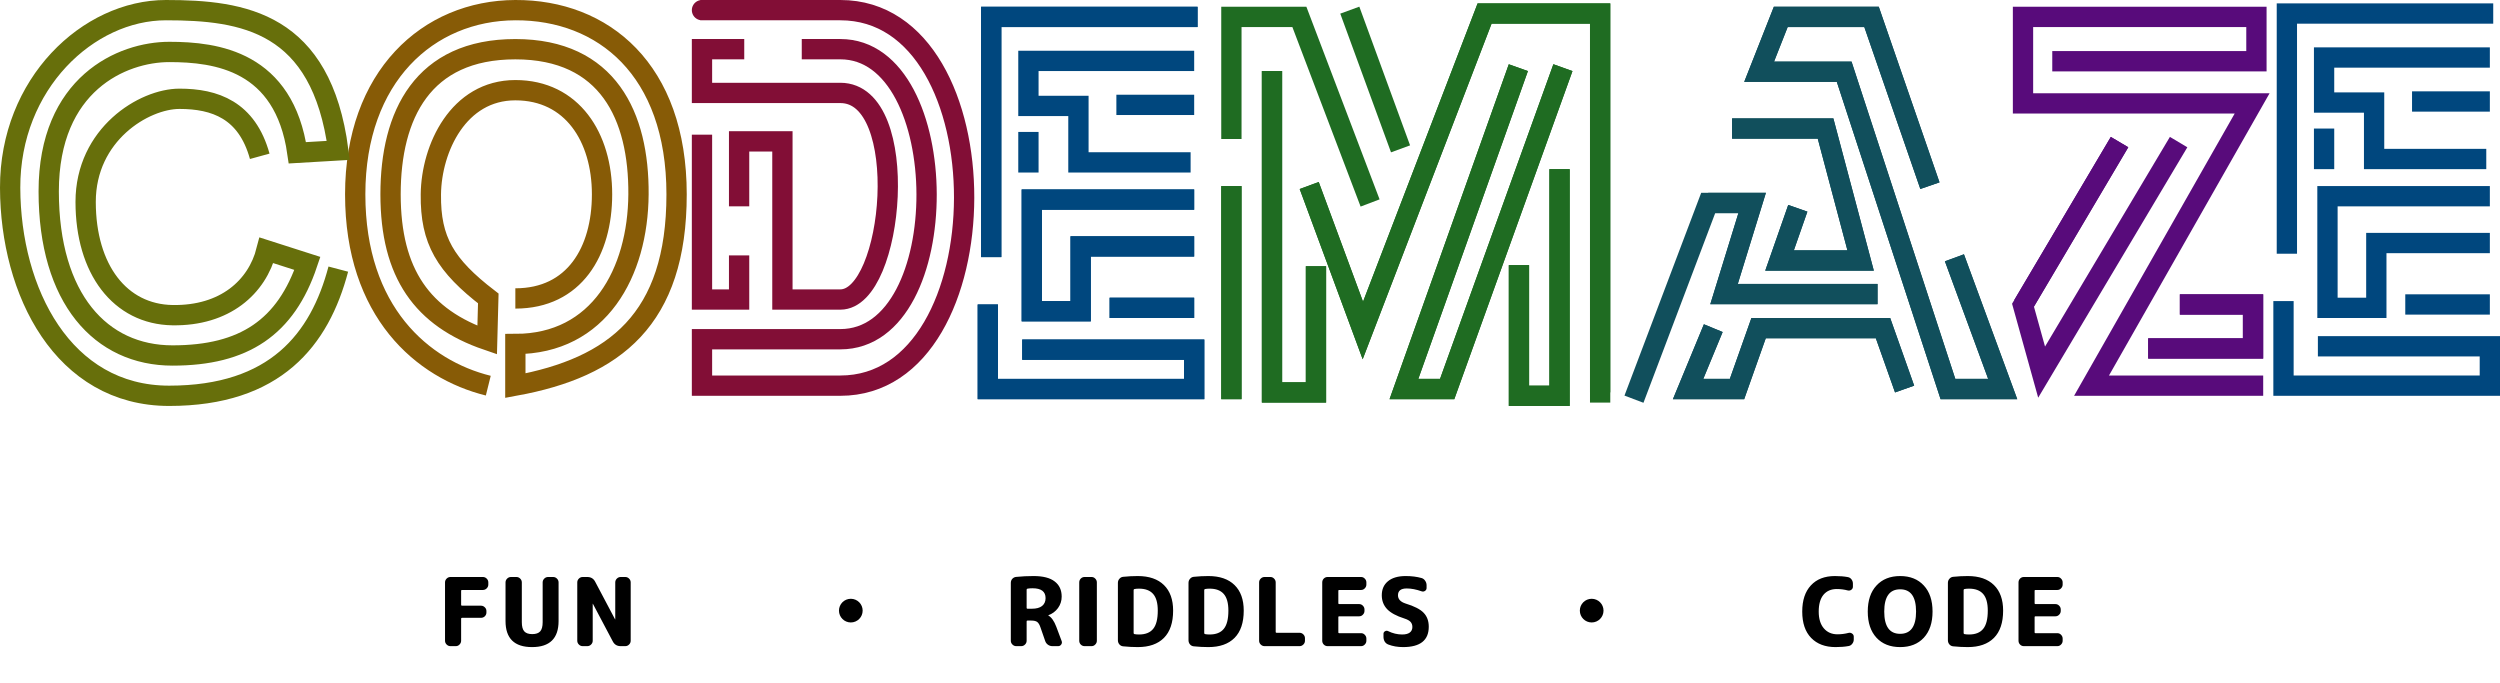 <svg width="739" height="202" viewBox="0 0 739 202" fill="none" xmlns="http://www.w3.org/2000/svg">
<path d="M133.145 191C132.716 191 132.342 190.841 132.025 190.524C131.708 190.207 131.549 189.833 131.549 189.404V172.156C131.549 171.727 131.708 171.353 132.025 171.036C132.342 170.719 132.716 170.56 133.145 170.56H142.749C143.178 170.56 143.552 170.719 143.869 171.036C144.186 171.353 144.345 171.727 144.345 172.156V172.8C144.345 173.229 144.186 173.603 143.869 173.92C143.552 174.237 143.178 174.396 142.749 174.396H136.561C136.393 174.396 136.309 174.471 136.309 174.62V178.792C136.309 178.96 136.393 179.044 136.561 179.044H142.189C142.618 179.044 142.992 179.203 143.309 179.52C143.626 179.819 143.785 180.183 143.785 180.612V181.06C143.785 181.489 143.626 181.863 143.309 182.18C142.992 182.479 142.618 182.628 142.189 182.628H136.561C136.393 182.628 136.309 182.712 136.309 182.88V189.404C136.309 189.833 136.15 190.207 135.833 190.524C135.534 190.841 135.17 191 134.741 191H133.145ZM165.114 183.58C165.114 188.713 162.501 191.28 157.274 191.28C152.047 191.28 149.434 188.713 149.434 183.58V172.156C149.434 171.727 149.593 171.353 149.91 171.036C150.227 170.719 150.601 170.56 151.03 170.56H152.654C153.083 170.56 153.457 170.719 153.774 171.036C154.091 171.353 154.25 171.727 154.25 172.156V183.916C154.25 185.185 154.493 186.091 154.978 186.632C155.463 187.173 156.247 187.444 157.33 187.444C158.413 187.444 159.197 187.173 159.682 186.632C160.167 186.091 160.41 185.185 160.41 183.916V172.156C160.41 171.727 160.569 171.353 160.886 171.036C161.203 170.719 161.577 170.56 162.006 170.56H163.518C163.947 170.56 164.321 170.719 164.638 171.036C164.955 171.353 165.114 171.727 165.114 172.156V183.58ZM172.237 191C171.807 191 171.434 190.841 171.117 190.524C170.799 190.207 170.641 189.833 170.641 189.404V172.156C170.641 171.727 170.799 171.353 171.117 171.036C171.434 170.719 171.807 170.56 172.237 170.56H173.609C174.673 170.56 175.447 171.027 175.933 171.96L181.813 183.076C181.813 183.095 181.822 183.104 181.841 183.104C181.859 183.104 181.869 183.095 181.869 183.076V172.156C181.869 171.727 182.027 171.353 182.345 171.036C182.662 170.719 183.035 170.56 183.465 170.56H184.837C185.266 170.56 185.639 170.719 185.957 171.036C186.274 171.353 186.433 171.727 186.433 172.156V189.404C186.433 189.833 186.274 190.207 185.957 190.524C185.639 190.841 185.266 191 184.837 191H183.465C182.401 191 181.626 190.533 181.141 189.6L175.261 178.484C175.261 178.465 175.251 178.456 175.233 178.456C175.214 178.456 175.205 178.465 175.205 178.484V189.404C175.205 189.833 175.046 190.207 174.729 190.524C174.411 190.841 174.038 191 173.609 191H172.237ZM303.473 174.312V179.688C303.473 179.856 303.547 179.94 303.697 179.94H305.041C306.347 179.94 307.346 179.669 308.037 179.128C308.727 178.568 309.073 177.793 309.073 176.804C309.073 174.863 307.794 173.892 305.237 173.892C304.658 173.892 304.154 173.929 303.725 174.004C303.557 174.041 303.473 174.144 303.473 174.312ZM300.393 191C299.963 191 299.59 190.841 299.273 190.524C298.955 190.207 298.797 189.833 298.797 189.404V172.296C298.797 171.829 298.946 171.428 299.245 171.092C299.562 170.756 299.945 170.569 300.393 170.532C302.054 170.364 303.762 170.28 305.517 170.28C308.317 170.28 310.398 170.812 311.761 171.876C313.142 172.921 313.833 174.415 313.833 176.356C313.833 177.607 313.469 178.736 312.741 179.744C312.013 180.733 311.061 181.443 309.885 181.872C309.866 181.872 309.857 181.881 309.857 181.9C309.857 181.937 309.875 181.956 309.913 181.956C310.827 182.479 311.602 183.58 312.237 185.26L313.833 189.516C313.963 189.871 313.917 190.207 313.693 190.524C313.469 190.841 313.17 191 312.797 191H311.089C310.603 191 310.165 190.86 309.773 190.58C309.381 190.3 309.11 189.936 308.961 189.488L307.561 185.456C307.299 184.672 306.982 184.14 306.609 183.86C306.235 183.58 305.657 183.44 304.873 183.44H303.697C303.547 183.44 303.473 183.524 303.473 183.692V189.404C303.473 189.833 303.314 190.207 302.997 190.524C302.679 190.841 302.306 191 301.877 191H300.393ZM320.59 191C320.161 191 319.788 190.841 319.47 190.524C319.172 190.207 319.022 189.833 319.022 189.404V172.156C319.022 171.727 319.172 171.353 319.47 171.036C319.788 170.719 320.161 170.56 320.59 170.56H322.662C323.092 170.56 323.456 170.719 323.754 171.036C324.072 171.353 324.23 171.727 324.23 172.156V189.404C324.23 189.833 324.072 190.207 323.754 190.524C323.456 190.841 323.092 191 322.662 191H320.59ZM335.099 174.424V187.136C335.099 187.304 335.183 187.407 335.351 187.444C335.724 187.519 336.172 187.556 336.695 187.556C338.58 187.556 339.971 187.005 340.867 185.904C341.781 184.803 342.239 183.001 342.239 180.5C342.239 178.26 341.781 176.617 340.867 175.572C339.952 174.527 338.561 174.004 336.695 174.004C336.172 174.004 335.724 174.041 335.351 174.116C335.183 174.153 335.099 174.256 335.099 174.424ZM332.019 191.056C331.571 191.019 331.197 190.832 330.899 190.496C330.6 190.141 330.451 189.731 330.451 189.264V172.296C330.451 171.829 330.6 171.428 330.899 171.092C331.197 170.737 331.571 170.541 332.019 170.504C333.475 170.355 334.912 170.28 336.331 170.28C339.672 170.28 342.248 171.167 344.059 172.94C345.869 174.713 346.775 177.233 346.775 180.5C346.775 184.047 345.869 186.735 344.059 188.564C342.248 190.375 339.672 191.28 336.331 191.28C334.912 191.28 333.475 191.205 332.019 191.056ZM355.971 174.424V187.136C355.971 187.304 356.055 187.407 356.223 187.444C356.596 187.519 357.044 187.556 357.567 187.556C359.452 187.556 360.843 187.005 361.739 185.904C362.654 184.803 363.111 183.001 363.111 180.5C363.111 178.26 362.654 176.617 361.739 175.572C360.824 174.527 359.434 174.004 357.567 174.004C357.044 174.004 356.596 174.041 356.223 174.116C356.055 174.153 355.971 174.256 355.971 174.424ZM352.891 191.056C352.443 191.019 352.07 190.832 351.771 190.496C351.472 190.141 351.323 189.731 351.323 189.264V172.296C351.323 171.829 351.472 171.428 351.771 171.092C352.07 170.737 352.443 170.541 352.891 170.504C354.347 170.355 355.784 170.28 357.203 170.28C360.544 170.28 363.12 171.167 364.931 172.94C366.742 174.713 367.647 177.233 367.647 180.5C367.647 184.047 366.742 186.735 364.931 188.564C363.12 190.375 360.544 191.28 357.203 191.28C355.784 191.28 354.347 191.205 352.891 191.056ZM373.791 191C373.362 191 372.988 190.841 372.671 190.524C372.354 190.207 372.195 189.833 372.195 189.404V172.156C372.195 171.727 372.354 171.353 372.671 171.036C372.988 170.719 373.362 170.56 373.791 170.56H375.527C375.956 170.56 376.32 170.719 376.619 171.036C376.936 171.353 377.095 171.727 377.095 172.156V186.828C377.095 186.977 377.179 187.052 377.347 187.052H384.151C384.58 187.052 384.954 187.211 385.271 187.528C385.588 187.845 385.747 188.219 385.747 188.648V189.404C385.747 189.833 385.588 190.207 385.271 190.524C384.954 190.841 384.58 191 384.151 191H373.791ZM392.42 191C391.991 191 391.617 190.841 391.3 190.524C391.001 190.207 390.852 189.833 390.852 189.404V172.156C390.852 171.727 391.001 171.353 391.3 171.036C391.617 170.719 391.991 170.56 392.42 170.56H402.332C402.761 170.56 403.125 170.719 403.424 171.036C403.741 171.353 403.9 171.727 403.9 172.156V172.8C403.9 173.229 403.741 173.603 403.424 173.92C403.125 174.237 402.761 174.396 402.332 174.396H395.836C395.687 174.396 395.612 174.471 395.612 174.62V178.316C395.612 178.484 395.687 178.568 395.836 178.568H401.772C402.201 178.568 402.565 178.727 402.864 179.044C403.181 179.361 403.34 179.735 403.34 180.164V180.584C403.34 181.013 403.181 181.387 402.864 181.704C402.565 182.021 402.201 182.18 401.772 182.18H395.836C395.687 182.18 395.612 182.255 395.612 182.404V186.94C395.612 187.089 395.687 187.164 395.836 187.164H402.332C402.761 187.164 403.125 187.323 403.424 187.64C403.741 187.957 403.9 188.331 403.9 188.76V189.404C403.9 189.833 403.741 190.207 403.424 190.524C403.125 190.841 402.761 191 402.332 191H392.42ZM415.118 182.824C412.766 182.077 411.067 181.153 410.022 180.052C408.976 178.932 408.454 177.569 408.454 175.964C408.454 174.209 409.06 172.828 410.274 171.82C411.506 170.793 413.26 170.28 415.538 170.28C417.255 170.28 418.814 170.476 420.214 170.868C420.662 170.999 421.016 171.269 421.278 171.68C421.558 172.072 421.698 172.511 421.698 172.996V173.808C421.698 174.181 421.539 174.471 421.222 174.676C420.904 174.881 420.568 174.919 420.214 174.788C418.627 174.228 417.162 173.948 415.818 173.948C414.1 173.948 413.242 174.62 413.242 175.964C413.242 177.103 413.988 177.915 415.482 178.4C418.058 179.184 419.84 180.099 420.83 181.144C421.838 182.189 422.342 183.561 422.342 185.26C422.342 189.273 419.812 191.28 414.754 191.28C413.148 191.28 411.692 191.028 410.386 190.524C409.938 190.356 409.583 190.067 409.322 189.656C409.079 189.227 408.958 188.76 408.958 188.256V187.36C408.958 187.024 409.107 186.772 409.406 186.604C409.704 186.417 410.003 186.399 410.302 186.548C411.664 187.22 413.055 187.556 414.474 187.556C415.463 187.556 416.21 187.369 416.714 186.996C417.236 186.604 417.498 186.053 417.498 185.344C417.498 184.728 417.32 184.224 416.966 183.832C416.611 183.44 415.995 183.104 415.118 182.824ZM542.597 191.28C539.536 191.28 537.128 190.375 535.373 188.564C533.618 186.753 532.741 184.159 532.741 180.78C532.741 177.457 533.59 174.881 535.289 173.052C536.988 171.204 539.358 170.28 542.401 170.28C543.857 170.28 545.126 170.383 546.209 170.588C546.657 170.663 547.021 170.887 547.301 171.26C547.581 171.633 547.721 172.053 547.721 172.52V173.416C547.721 173.808 547.562 174.116 547.245 174.34C546.928 174.564 546.582 174.629 546.209 174.536C545.145 174.256 544.062 174.116 542.961 174.116C541.281 174.116 539.965 174.685 539.013 175.824C538.08 176.963 537.613 178.615 537.613 180.78C537.613 182.908 538.117 184.56 539.125 185.736C540.133 186.912 541.477 187.5 543.157 187.5C544.277 187.5 545.369 187.36 546.433 187.08C546.806 186.987 547.152 187.052 547.469 187.276C547.805 187.5 547.973 187.808 547.973 188.2V189.04C547.973 189.507 547.824 189.927 547.525 190.3C547.245 190.673 546.881 190.897 546.433 190.972C545.332 191.177 544.053 191.28 542.597 191.28ZM566.389 180.78C566.389 176.393 564.821 174.2 561.685 174.2C558.549 174.2 556.981 176.393 556.981 180.78C556.981 185.167 558.549 187.36 561.685 187.36C564.821 187.36 566.389 185.167 566.389 180.78ZM568.685 188.508C566.968 190.356 564.634 191.28 561.685 191.28C558.736 191.28 556.402 190.356 554.685 188.508C552.968 186.641 552.109 184.065 552.109 180.78C552.109 177.495 552.968 174.928 554.685 173.08C556.402 171.213 558.736 170.28 561.685 170.28C564.634 170.28 566.968 171.213 568.685 173.08C570.402 174.928 571.261 177.495 571.261 180.78C571.261 184.065 570.402 186.641 568.685 188.508ZM580.448 174.424V187.136C580.448 187.304 580.532 187.407 580.7 187.444C581.073 187.519 581.521 187.556 582.044 187.556C583.929 187.556 585.32 187.005 586.216 185.904C587.13 184.803 587.588 183.001 587.588 180.5C587.588 178.26 587.13 176.617 586.216 175.572C585.301 174.527 583.91 174.004 582.044 174.004C581.521 174.004 581.073 174.041 580.7 174.116C580.532 174.153 580.448 174.256 580.448 174.424ZM577.368 191.056C576.92 191.019 576.546 190.832 576.248 190.496C575.949 190.141 575.8 189.731 575.8 189.264V172.296C575.8 171.829 575.949 171.428 576.248 171.092C576.546 170.737 576.92 170.541 577.368 170.504C578.824 170.355 580.261 170.28 581.68 170.28C585.021 170.28 587.597 171.167 589.408 172.94C591.218 174.713 592.124 177.233 592.124 180.5C592.124 184.047 591.218 186.735 589.408 188.564C587.597 190.375 585.021 191.28 581.68 191.28C580.261 191.28 578.824 191.205 577.368 191.056ZM598.24 191C597.81 191 597.437 190.841 597.12 190.524C596.821 190.207 596.672 189.833 596.672 189.404V172.156C596.672 171.727 596.821 171.353 597.12 171.036C597.437 170.719 597.81 170.56 598.24 170.56H608.152C608.581 170.56 608.945 170.719 609.244 171.036C609.561 171.353 609.72 171.727 609.72 172.156V172.8C609.72 173.229 609.561 173.603 609.244 173.92C608.945 174.237 608.581 174.396 608.152 174.396H601.656C601.506 174.396 601.432 174.471 601.432 174.62V178.316C601.432 178.484 601.506 178.568 601.656 178.568H607.592C608.021 178.568 608.385 178.727 608.684 179.044C609.001 179.361 609.16 179.735 609.16 180.164V180.584C609.16 181.013 609.001 181.387 608.684 181.704C608.385 182.021 608.021 182.18 607.592 182.18H601.656C601.506 182.18 601.432 182.255 601.432 182.404V186.94C601.432 187.089 601.506 187.164 601.656 187.164H608.152C608.581 187.164 608.945 187.323 609.244 187.64C609.561 187.957 609.72 188.331 609.72 188.76V189.404C609.72 189.833 609.561 190.207 609.244 190.524C608.945 190.841 608.581 191 608.152 191H598.24Z" fill="black"/>
<circle cx="251.5" cy="180.5" r="3.5" fill="black"/>
<circle cx="470.5" cy="180.5" r="3.5" fill="black"/>
<path d="M364 118V55" stroke="#1F6C22" stroke-width="6"/>
<path d="M364 118V55" stroke="#1F6C22" stroke-width="6"/>
<path d="M364 41.094V5H384.098L405 60" stroke="#1F6C22" stroke-width="6"/>
<path d="M376 21V116H389V78.694" stroke="#1F6C22" stroke-width="6"/>
<path d="M376 21V116H389V78.694" stroke="#1F6C22" stroke-width="6"/>
<path d="M399 3L414 44" stroke="#1F6C22" stroke-width="6"/>
<path d="M387 54.831L402.858 97.692L438.844 4H473V116" stroke="#1F6C22" stroke-width="6"/>
<path d="M387 54.831L402.858 97.692L438.844 4H473V119" stroke="#1F6C22" stroke-width="6"/>
<path d="M461 50V117H449V78.371" stroke="#1F6C22" stroke-width="6"/>
<path d="M461 50V117H449V78.371" stroke="#1F6C22" stroke-width="6"/>
<path d="M448.824 20L415 115H427.782L462 20" stroke="#1F6C22" stroke-width="6"/>
<path d="M448.824 20L415 115H427.782L462 20" stroke="#1F6C22" stroke-width="6"/>
<path d="M570.485 54.884L553.231 5H526.391L520 21.202H545.136L575.811 115H592L577.728 76.201" stroke="#114F5C" stroke-width="6"/>
<path d="M570.485 54.884L553.231 5H526.391L520 21.202H545.136L575.811 115H592L577.728 76.201" stroke="#114F5C" stroke-width="6"/>
<path d="M512 38H539.636L550 77H526.034L531.432 61.571" stroke="#114F5C" stroke-width="6"/>
<path d="M512 38H539.636L550 77H526.034L531.432 61.571" stroke="#114F5C" stroke-width="6"/>
<path d="M483 118L504.941 60H517.935L509.627 86.923H555" stroke="#114F5C" stroke-width="6"/>
<path d="M504.941 60H517.935L509.628 86.923H555.001" stroke="#114F5C" stroke-width="6"/>
<path d="M506.442 97L499 115H513.458L519.837 97H556.621L563 115" stroke="#114F5C" stroke-width="6"/>
<path d="M506.442 97L499 115H513.458L519.837 97H556.621L563 115" stroke="#114F5C" stroke-width="6"/>
<path d="M606.651 18.097H667V5H598V30.56H665.734L618.257 114H669" stroke="#580B7B" stroke-width="6"/>
<path d="M644.362 90H666V103H635" stroke="#580B7B" stroke-width="6"/>
<path d="M644.362 90H666V103H635" stroke="#580B7B" stroke-width="6"/>
<path d="M626.537 42L598 90.212L603.5 110L644 42" stroke="#580B7B" stroke-width="6"/>
<path d="M626.537 42L598 90.212" stroke="#580B7B" stroke-width="6"/>
<path d="M737 4H676V75" stroke="#00477E" stroke-width="6"/>
<path d="M675 89V114H736V102.362H685.167" stroke="#00477E" stroke-width="6"/>
<path d="M736 58H688V91H702.442V71.839H736" stroke="#00477E" stroke-width="6"/>
<path d="M711 90H736" stroke="#00477E" stroke-width="6"/>
<path d="M736 17H687V30.31H701.784V47H734.944" stroke="#00477E" stroke-width="6"/>
<path d="M687 38V50" stroke="#00477E" stroke-width="6"/>
<path d="M713 30H736" stroke="#00477E" stroke-width="6"/>
<path d="M354 5H293V76" stroke="#00477E" stroke-width="6"/>
<path d="M354 5H293V76" stroke="#00477E" stroke-width="6"/>
<path d="M292 90V115H353V103.362H302.167" stroke="#00477E" stroke-width="6"/>
<path d="M292 90V115H353V103.362H302.167" stroke="#00477E" stroke-width="6"/>
<path d="M353 59H305V92H319.442V72.839H353" stroke="#00477E" stroke-width="6"/>
<path d="M353 59H305V92H319.442V72.839H353" stroke="#00477E" stroke-width="6"/>
<path d="M328 91H353" stroke="#00477E" stroke-width="6"/>
<path d="M328 91H353" stroke="#00477E" stroke-width="6"/>
<path d="M353 18H304V31.31H318.784V48H351.944" stroke="#00477E" stroke-width="6"/>
<path d="M304 39V51" stroke="#00477E" stroke-width="6"/>
<path d="M330 31H353" stroke="#00477E" stroke-width="6"/>
<path d="M207.507 39.801V88.538H218.479V75.5M207.507 3C207.507 3 199.36 3 248.404 3C297.448 3 296.948 114 248.404 114H207.507V100.274C207.507 100.274 214.157 100.274 248.404 100.274C282.652 100.274 282.153 14.538 248.404 14.538H237M218.479 61V41.79H231.28V88.538C231.28 88.538 232.452 88.538 248.404 88.538C264.356 88.538 269.676 27.468 248.404 27.468H207.507V14.538C207.507 14.538 210.185 14.538 220 14.538" stroke="#820E36" stroke-width="6"/>
<path d="M144.338 114C124.914 109.19 105 92.262 105 57.442C105 22.622 126.507 3.105 152.337 3C178.258 2.896 200 20.506 200 57.442C200 94.378 181.718 108.613 152.337 114V101.688C177.148 101.688 188.574 80.527 188.737 57.442C188.9 34.357 179.759 14.543 152.337 14.543C124.914 14.543 115.447 33.973 115.447 57.442C115.447 80.912 124.914 93.993 144.012 100.534L144.338 88.222C131.642 78.448 127.199 71.101 127.363 57.442C127.526 43.784 135.524 26.662 152.337 26.662C169.149 26.662 177.964 40.602 177.964 57.442C177.964 74.283 169.802 88.222 152.337 88.222" stroke="#875B06" stroke-width="6"/>
<path d="M100 79.55C94.5 100.418 81.369 117 50 117C18.63 117 3.094 86.244 3 55.531C2.906 24.708 26.094 3 49.047 3C72 3 95 6.5 100 44.455L87.908 45.167C84 18.027 64 15.356 50.047 15.356C36.094 15.356 14.399 24.764 14.399 56.567C14.399 88.37 29.856 105.082 51 105.082C72.144 105.082 84.5 96.791 90.868 77.866L78.776 73.991C76 84.873 66.5 93.408 51 93.164C35.5 92.919 25.317 79.668 25.317 59.676C25.317 39.684 42.594 29.203 53.047 29.203C63.5 29.203 73 32.5 76.776 46.203" stroke="#676F0B" stroke-width="6"/>
</svg>
